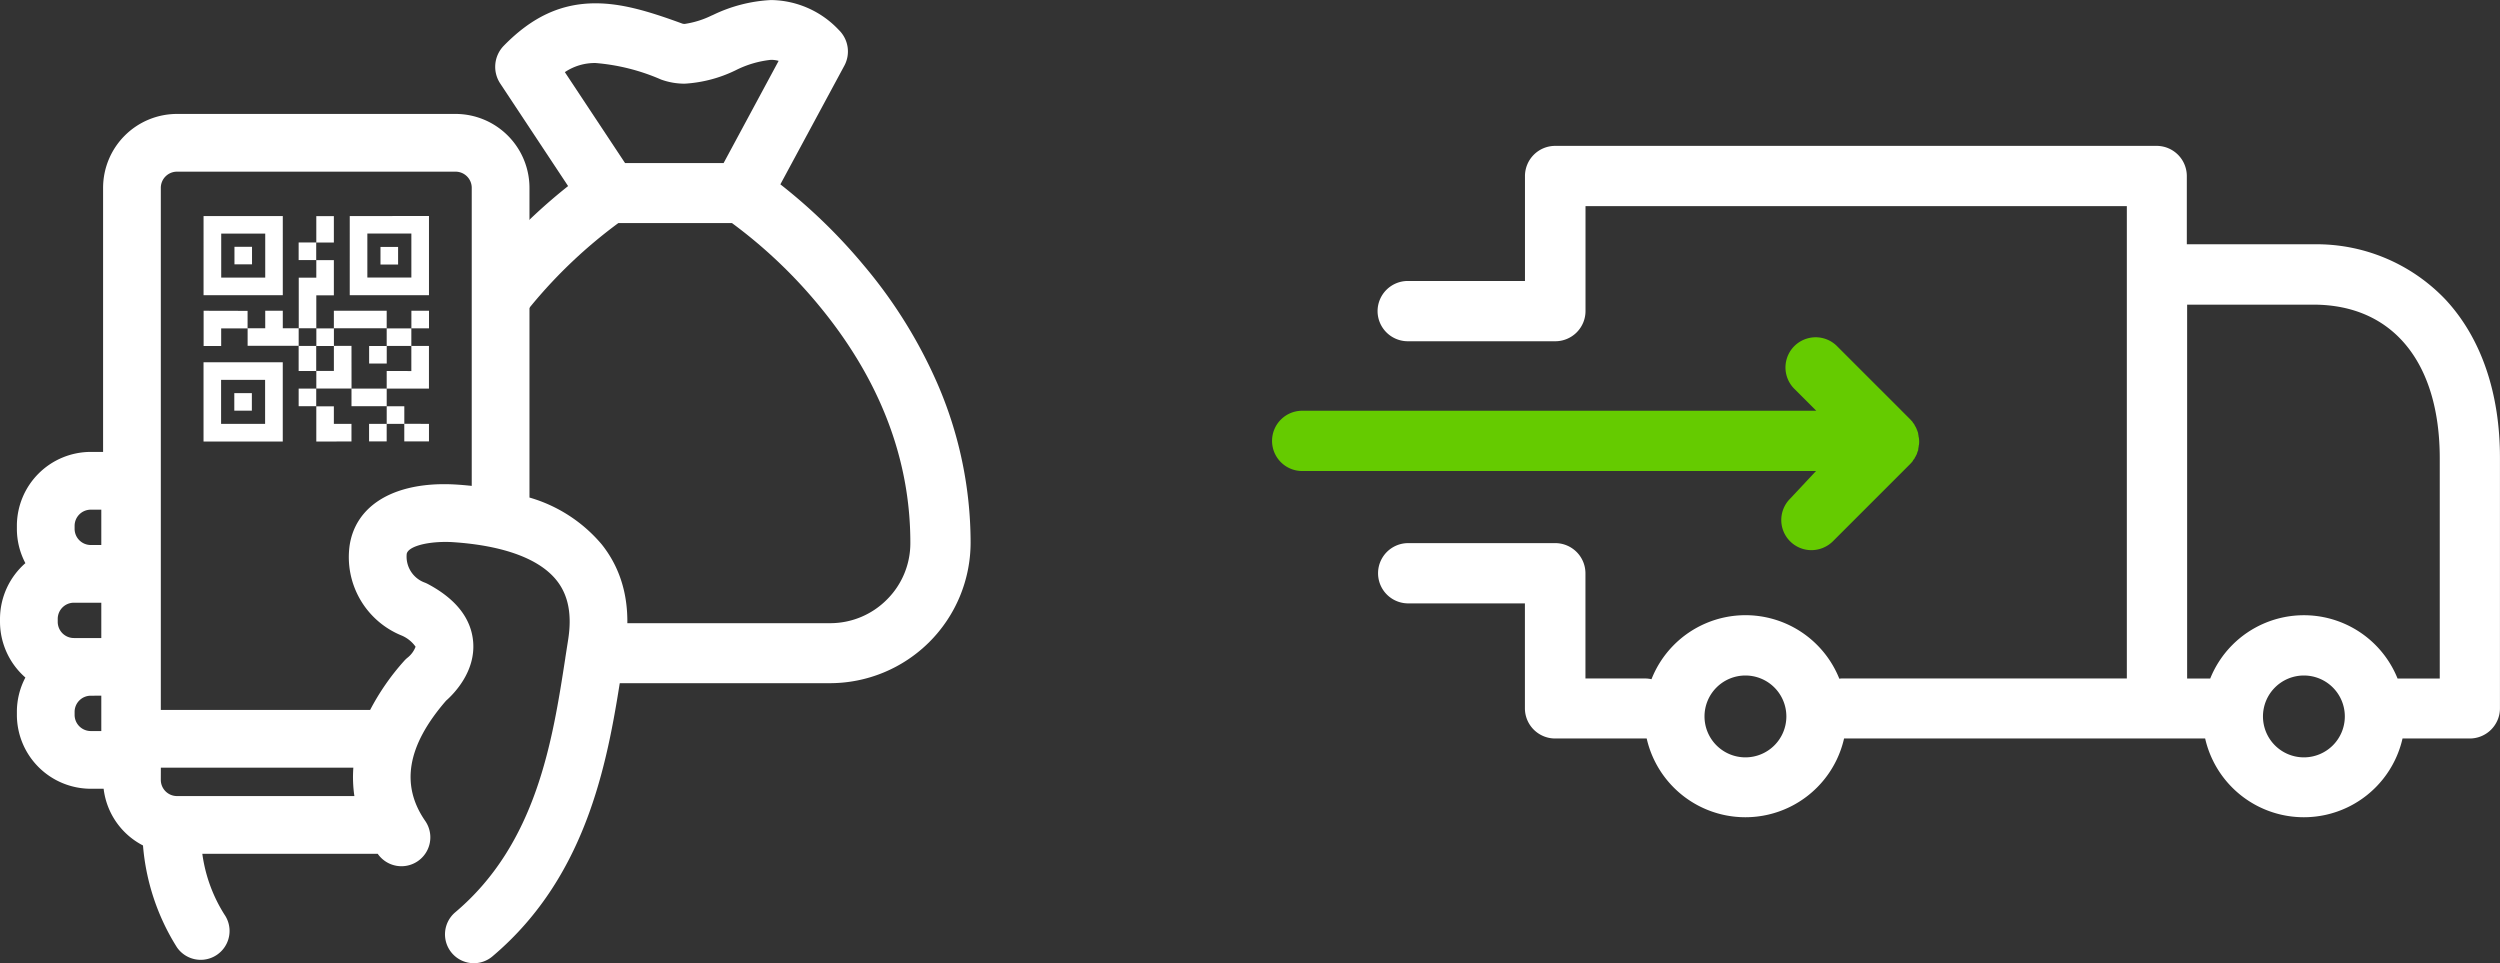 <svg xmlns="http://www.w3.org/2000/svg" width="242.067" height="93.265" viewBox="0 0 242.067 93.265"><rect x="0" y="0" width="242.067" height="93.265" fill="#333333" stroke="none"/><defs><style>.a{fill:#fff;}.b{fill:#65cb00;}</style></defs><g transform="translate(-1914.979 109.292)"><g transform="translate(2038.201 -95.167)"><g transform="translate(0 0)"><path class="a" d="M2886.1-2.479a17.231,17.231,0,0,0-12.862-5.4h-12.23V-14.49a2.926,2.926,0,0,0-2.917-2.918H2799.84a2.926,2.926,0,0,0-2.917,2.918V-4.327h-11.355a2.926,2.926,0,0,0-2.917,2.918,2.926,2.926,0,0,0,2.917,2.918h14.3a2.926,2.926,0,0,0,2.917-2.918V-11.573H2855.2V34.161h-27.475a1.839,1.839,0,0,0-.365.024,9.783,9.783,0,0,0-18.187.049,2.8,2.8,0,0,0-.632-.073h-5.762V23.974a2.926,2.926,0,0,0-2.917-2.918h-14.3a2.918,2.918,0,0,0,0,5.835h11.355V37.055a2.926,2.926,0,0,0,2.917,2.918h8.875a9.8,9.8,0,0,0,19.111,0h34.963a9.8,9.8,0,0,0,19.111,0h6.516a2.926,2.926,0,0,0,2.918-2.918V12.814C2891.333,6.517,2889.509,1.216,2886.1-2.479ZM2818.27,41.8a3.963,3.963,0,1,1,3.963-3.963A3.964,3.964,0,0,1,2818.27,41.8Zm54.074,0a3.963,3.963,0,1,1,3.963-3.963A3.964,3.964,0,0,1,2872.344,41.8Zm13.154-7.635h-4.085a9.775,9.775,0,0,0-18.138,0h-2.237v-36.2h12.23c7.659,0,12.23,5.568,12.23,14.88Z" transform="translate(-2772.487 17.408)"/><path class="b" d="M2766.649,118.577a2.918,2.918,0,0,0,2.067,4.984,2.97,2.97,0,0,0,2.067-.851l7.513-7.513.024-.024c.049-.073.121-.122.17-.194.024-.049.049-.073.073-.122a.43.43,0,0,1,.1-.122l.073-.146c.024-.049.049-.073.073-.122l.073-.146c.024-.049.049-.073.049-.122.024-.049.024-.1.049-.146s.024-.1.048-.121a.308.308,0,0,0,.024-.146c0-.049.024-.1.024-.146s.024-.1.024-.17c0-.049.024-.073.024-.122a2.334,2.334,0,0,0,0-.584.219.219,0,0,0-.024-.122c0-.049-.024-.1-.024-.17,0-.049-.024-.1-.024-.146s-.024-.1-.024-.146c-.024-.049-.024-.1-.048-.122-.024-.049-.024-.1-.049-.146s-.049-.073-.049-.122l-.073-.146c-.024-.049-.049-.073-.073-.121l-.073-.146a.424.424,0,0,0-.1-.122c-.024-.049-.048-.073-.073-.122-.049-.073-.122-.122-.17-.194l-.024-.024-7.148-7.148a2.923,2.923,0,0,0-4.133,4.133l2.164,2.164h-49.722a2.918,2.918,0,1,0,0,5.835h49.7Z" transform="translate(-2716.538 -84.417)"/></g></g><g transform="translate(1914.979 -109.292)"><path class="a" d="M2269.686-72.232a46.727,46.727,0,0,0-7.061-11.328,53.192,53.192,0,0,0-8.108-7.883l6.2-11.5a2.9,2.9,0,0,0-.539-3.445,9.144,9.144,0,0,0-6.567-2.9,14.579,14.579,0,0,0-5.624,1.446l-.123.051a8.858,8.858,0,0,1-2.6.814.7.7,0,0,1-.274-.042l-.025-.01c-3.279-1.2-5.82-1.942-8.348-1.942-3.329,0-6.154,1.31-8.893,4.121a2.923,2.923,0,0,0-.341,3.631l6.581,9.944a53.864,53.864,0,0,0-6.051,5.609v9.258q1.164-1.7,2.538-3.364a47.229,47.229,0,0,1,8.373-7.918h11.01a47.3,47.3,0,0,1,8.368,7.919c5.9,7.115,8.9,14.858,8.9,23.02a7.689,7.689,0,0,1-2.257,5.5,7.733,7.733,0,0,1-5.519,2.3H2237.1v5.809h22.226a13.627,13.627,0,0,0,13.611-13.611A38.743,38.743,0,0,0,2269.686-72.232ZM2249.019-93.5h-9.539l-5.831-8.807a5.209,5.209,0,0,1,2.969-.883,19.857,19.857,0,0,1,6.348,1.6,6.671,6.671,0,0,0,2.286.4,12.95,12.95,0,0,0,4.953-1.307,9.843,9.843,0,0,1,3.391-1,2.573,2.573,0,0,1,.752.1Z" transform="translate(-2178.956 109.292)"/><g transform="translate(0 11.032)"><path class="a" d="M1960.858,44.706a2.795,2.795,0,0,1-1.8-4.93c7.878-6.647,9.419-16.609,10.658-24.615l0-.017q.137-.882.269-1.722c.393-2.459.03-4.351-1.11-5.782-1.664-2.09-5.117-3.368-9.987-3.7-.246-.017-.5-.025-.765-.025-2.047,0-3.665.5-3.765,1.173a2.678,2.678,0,0,0,1.739,2.76,2.756,2.756,0,0,1,.3.135c2.716,1.443,4.194,3.319,4.394,5.576.26,2.937-1.9,5.092-2.621,5.728-3.768,4.35-4.428,8.158-2.019,11.641a2.795,2.795,0,0,1-4.6,3.181h-16.982a14.709,14.709,0,0,0,2.137,5.878,2.794,2.794,0,1,1-4.587,3.193,21.782,21.782,0,0,1-3.294-9.875,7.113,7.113,0,0,1-3.811-5.492h-1.246a7.162,7.162,0,0,1-7.154-7.154V20.37a7.12,7.12,0,0,1,.823-3.326,7.193,7.193,0,0,1-2.458-5.392v-.291a7.193,7.193,0,0,1,2.458-5.392,7.121,7.121,0,0,1-.823-3.326V2.352a7.162,7.162,0,0,1,7.154-7.154h1.193V-30.373a7.162,7.162,0,0,1,7.154-7.154h26.977a7.162,7.162,0,0,1,7.154,7.154V-.384a14.356,14.356,0,0,1,7,4.542c2.143,2.692,2.9,6.106,2.256,10.146q-.129.806-.259,1.653l-.009.057c-1.309,8.456-3.1,20.036-12.577,28.033A2.8,2.8,0,0,1,1960.858,44.706Zm-30.308-17.75a1.566,1.566,0,0,0,1.565,1.565h17.178a12.47,12.47,0,0,1-.1-2.752h-18.64Zm-6.782-8.151a1.566,1.566,0,0,0-1.565,1.565v.291a1.567,1.567,0,0,0,1.565,1.565h1.02V18.8Zm27.051,1.375a23.1,23.1,0,0,1,3.284-4.736,2.8,2.8,0,0,1,.373-.352,2.464,2.464,0,0,0,.742-1.031,3.159,3.159,0,0,0-1.333-1.077,8.193,8.193,0,0,1-5.054-8.719c.556-3.721,3.979-5.943,9.158-5.943.415,0,.845.015,1.277.044.462.031.921.072,1.39.122v-28.86a1.566,1.566,0,0,0-1.564-1.565h-26.977a1.566,1.566,0,0,0-1.565,1.565V20.18ZM1922.133,9.8a1.566,1.566,0,0,0-1.564,1.565v.291a1.566,1.566,0,0,0,1.564,1.564h2.655V9.8Zm1.635-9.009a1.566,1.566,0,0,0-1.565,1.565v.291a1.567,1.567,0,0,0,1.565,1.565h1.02V.787Z" transform="translate(-1914.979 37.527)"/><path class="a" d="M1976.152,7.927a13.962,13.962,0,0,0-7.137-4.473V-26.988a6.546,6.546,0,0,0-6.539-6.539H1935.5a6.546,6.546,0,0,0-6.539,6.539V-.8h-1.808a6.546,6.546,0,0,0-6.539,6.539v.291a6.5,6.5,0,0,0,1,3.474,6.533,6.533,0,0,0-2.638,5.244v.291a6.534,6.534,0,0,0,2.638,5.245,6.5,6.5,0,0,0-1,3.474v.291a6.546,6.546,0,0,0,6.539,6.539h1.814a6.547,6.547,0,0,0,3.822,5.706,21.417,21.417,0,0,0,3.219,9.925,2.18,2.18,0,1,0,3.578-2.49,16.093,16.093,0,0,1-2.345-6.844h18.022q.089.135.178.264a2.18,2.18,0,0,0,3.585-2.48c-2.6-3.755-1.915-7.821,2.088-12.426.668-.578,2.682-2.557,2.445-5.238-.18-2.036-1.549-3.748-4.069-5.086a2.1,2.1,0,0,0-.231-.106,3.293,3.293,0,0,1-2.123-3.423c.22-1.468,3.219-1.8,5.18-1.671,5.047.342,8.652,1.7,10.426,3.929,1.254,1.575,1.658,3.623,1.237,6.263q-.135.845-.271,1.735c-1.254,8.107-2.816,18.2-10.87,24.991a2.18,2.18,0,1,0,2.811,3.332c9.3-7.848,11.073-19.3,12.366-27.656q.136-.878.268-1.714C1978.9,13.729,1978.182,10.478,1976.152,7.927Zm-50.634,9.289a2.182,2.182,0,0,1-2.18-2.18v-.291a2.182,2.182,0,0,1,2.18-2.18h3.269v4.65h-3.269Zm-.545-11.479a2.182,2.182,0,0,1,2.18-2.18h1.635v4.65h-1.635a2.182,2.182,0,0,1-2.18-2.18Zm3.814,20.488h-1.635a2.182,2.182,0,0,1-2.18-2.18v-.291a2.182,2.182,0,0,1,2.18-2.18h1.635Zm6.712,6.3a2.182,2.182,0,0,1-2.18-2.18v-1.8h19.934a11.823,11.823,0,0,0,.159,3.982Zm17.324-24.782a7.612,7.612,0,0,0,4.713,8.073c1.186.647,1.646,1.231,1.679,1.567.046.469-.557,1.239-.976,1.58a2.2,2.2,0,0,0-.291.275,21.942,21.942,0,0,0-3.364,4.945H1933.32V-26.988a2.182,2.182,0,0,1,2.18-2.18h26.977a2.182,2.182,0,0,1,2.18,2.18V2.563c-.661-.083-1.341-.151-2.046-.2C1957.126,1.994,1953.375,4.052,1952.823,7.739Z" transform="translate(-1918.364 34.142)"/><path class="a" d="M2054.071,29.369v1.7h-1.7v-1.7Zm-1.7,10.016v2.429h1.7V39.386Zm5.115,9.249v-1.7h-1.705v-1.7h-1.7v3.41Zm3.41-12.659h-5.115v1.7h5.115Zm0,3.41h2.387v-1.7h-2.387Zm0,2.429v1.7h4.092V39.386h-1.705v2.429Zm-5.115-15h-1.7v2.557h1.7Zm-1.7,7.672h1.7v-3.41h-1.7v1.7h-1.7v4.9h1.7Zm-10.911,1.492v3.41h1.7v-1.7h2.557v-1.7Zm12.616,3.41v-1.7h-1.7v1.7Zm3.41,1.7h1.705v-1.7h-1.705Zm4.092-3.41h1.705v-1.7h-1.705Zm-5.8,1.7h-1.705v2.429h-1.7v1.7h3.41Zm-5.115,5.839h1.7v-1.7h-1.7Zm5.115-1.7v1.7h3.41v-1.7Zm5.115,3.41v-1.7h-1.705v1.7Zm2.387,1.7v-1.7H2062.6v1.7Zm-5.8,0h1.705v-1.7h-1.705Zm-8.354-10.954v-1.7h-1.7v1.7h-1.705v1.7h4.944v-1.7Zm0-3.2h-7.672V26.812h7.672Zm-1.7-5.967h-4.262v4.262h4.262Zm-1.279,1.279h-1.7v1.7h1.7Zm17.134-2.984v7.672h-7.672V26.812Zm-1.705,1.7h-4.262v4.262h4.262ZM2062,29.8h-1.705v1.7H2062Zm-18.839,11.167h7.672v7.672h-7.672Zm1.7,5.967h4.262V42.668h-4.262Zm1.279-1.279h1.7v-1.7h-1.7Z" transform="translate(-2023.454 -16.921)"/></g></g></g></svg>